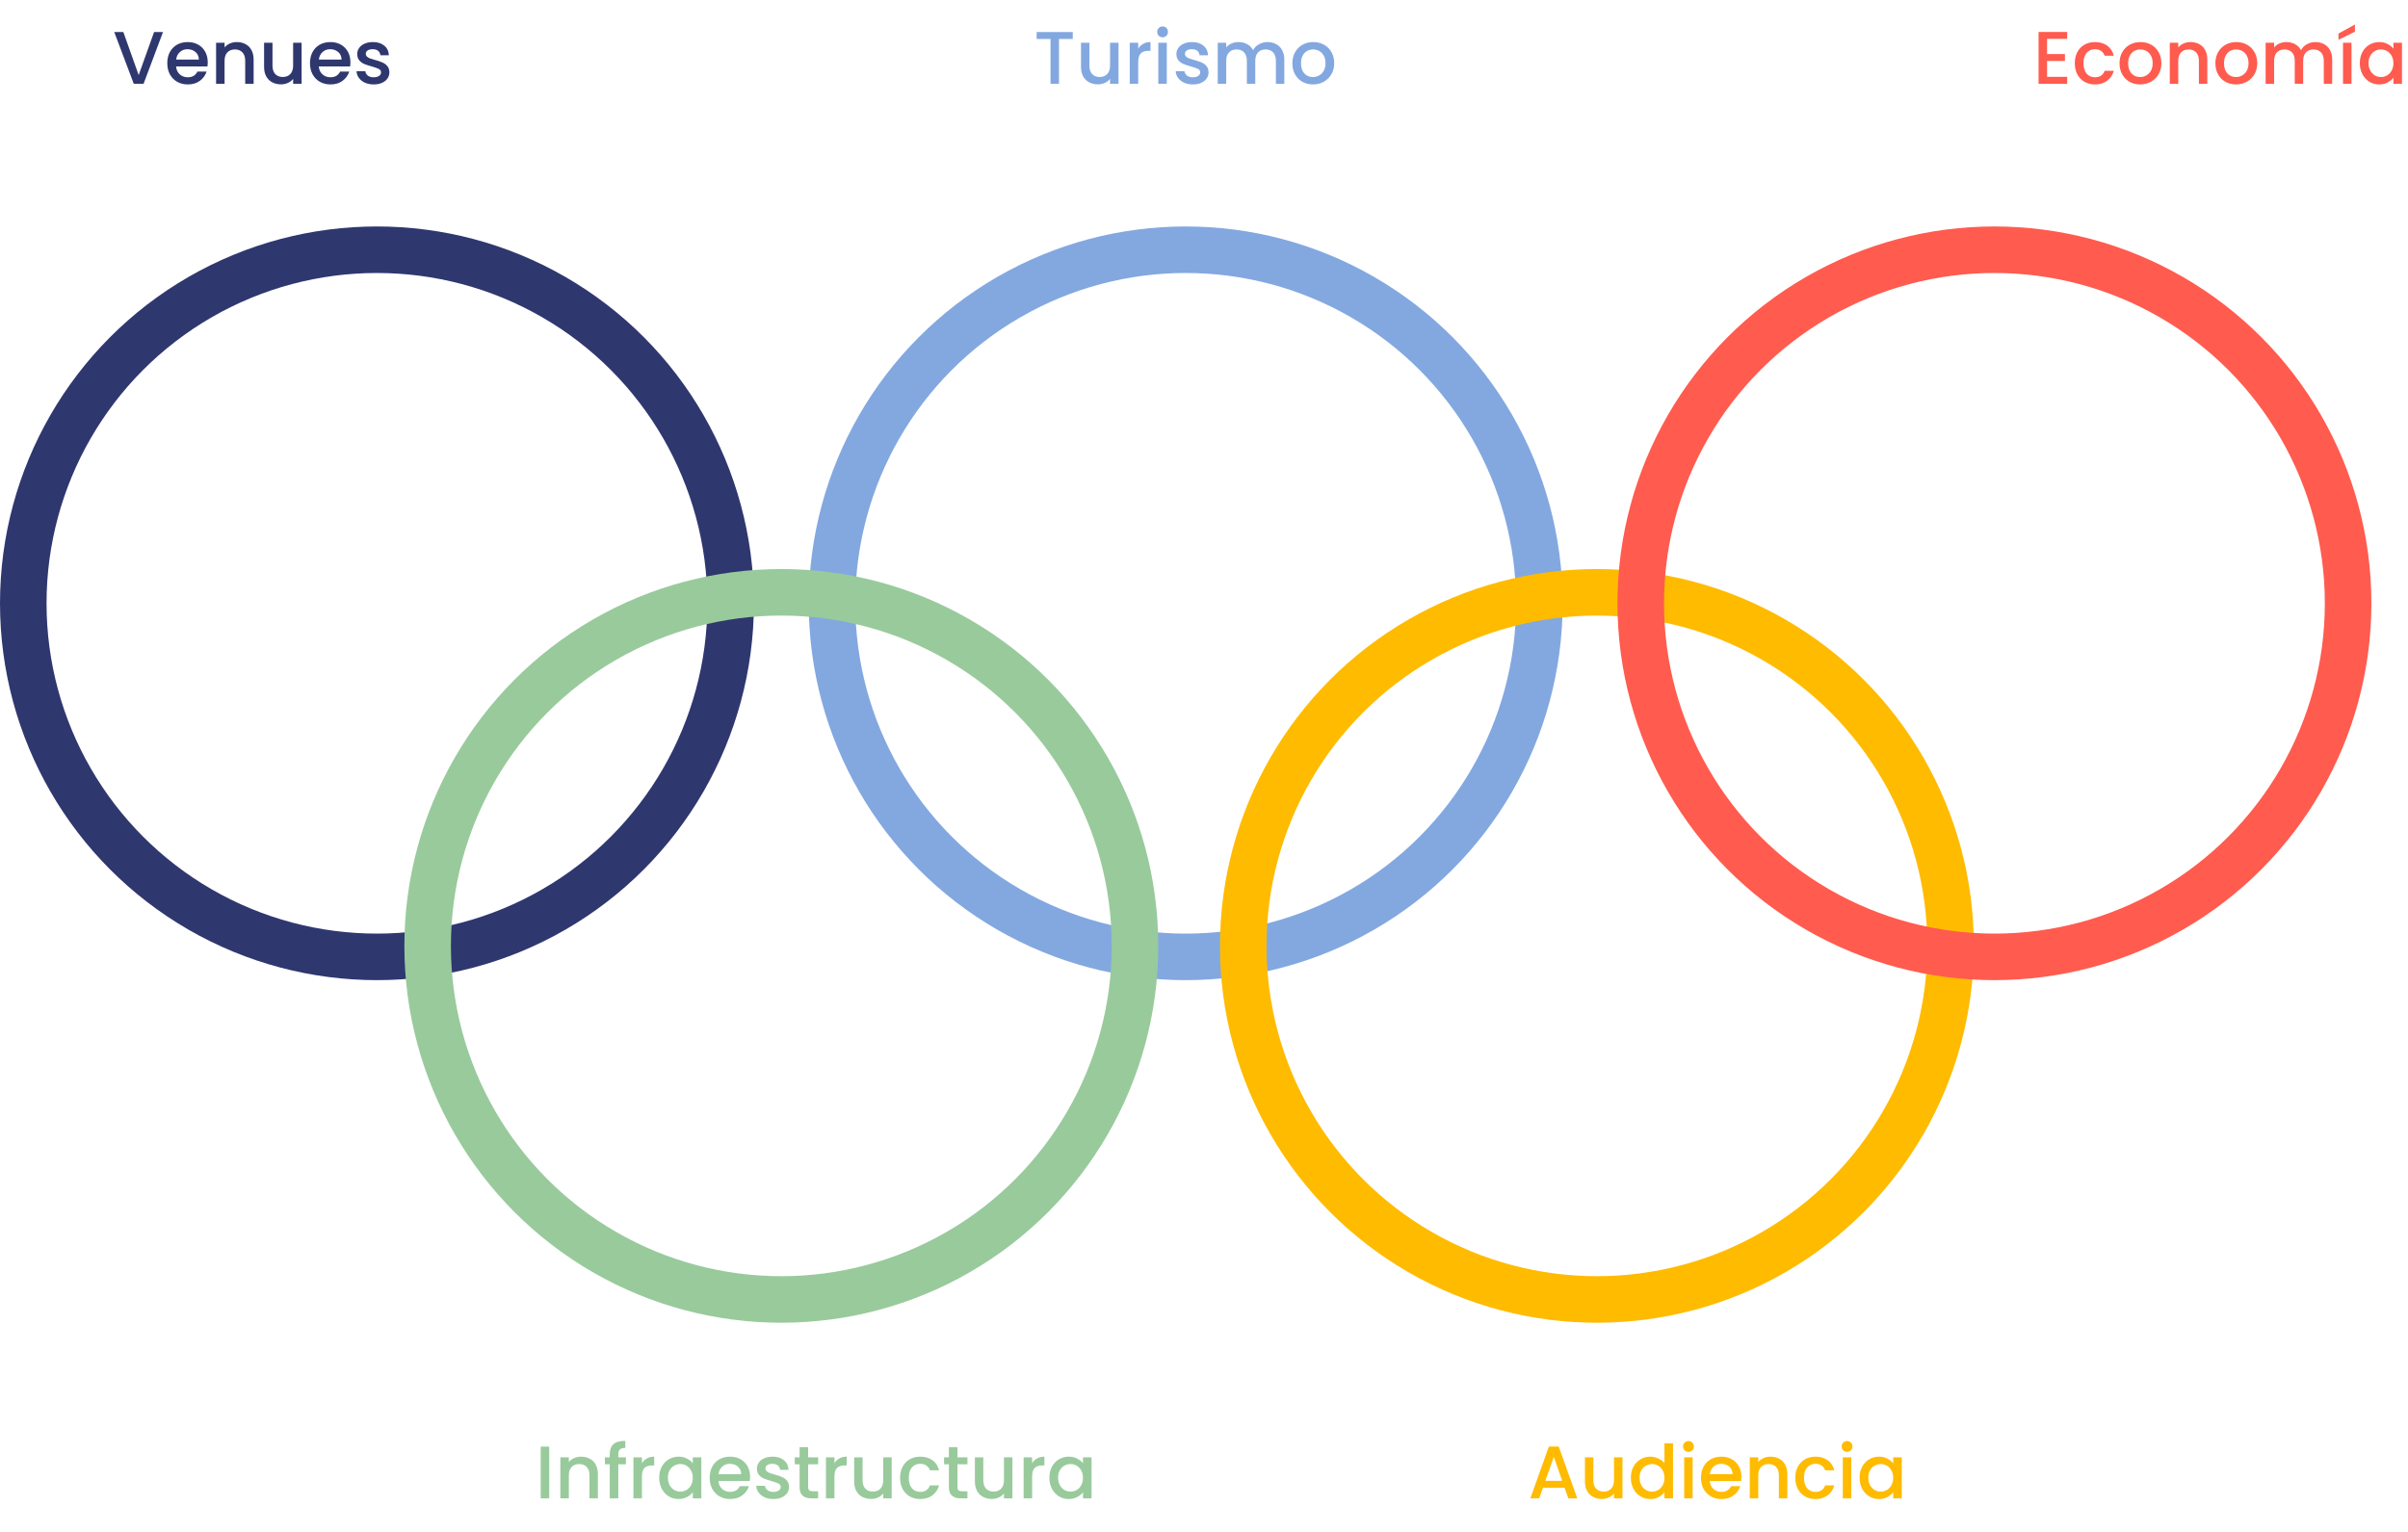 <svg width="776" height="494" viewBox="0 0 776 494" fill="none" xmlns="http://www.w3.org/2000/svg">
<circle cx="382.1" cy="194.477" r="113.977" stroke="#83A8E0" stroke-width="15"/>
<circle cx="121.477" cy="194.477" r="113.977" stroke="#2F376F" stroke-width="15"/>
<circle cx="251.788" cy="304.91" r="113.977" stroke="#99CA9C" stroke-width="15"/>
<circle cx="514.62" cy="304.91" r="113.977" stroke="#FFBB00" stroke-width="15"/>
<circle cx="642.723" cy="194.477" r="113.977" stroke="#FF5B4F" stroke-width="15"/>
<path d="M52.535 10.32L46.271 27H43.103L36.815 10.32H39.743L44.687 24.192L49.655 10.32H52.535ZM66.943 20.064C66.943 20.56 66.911 21.008 66.847 21.408H56.743C56.823 22.464 57.215 23.312 57.919 23.952C58.623 24.592 59.487 24.912 60.511 24.912C61.983 24.912 63.023 24.296 63.631 23.064H66.583C66.183 24.28 65.455 25.28 64.399 26.064C63.359 26.832 62.063 27.216 60.511 27.216C59.247 27.216 58.111 26.936 57.103 26.376C56.111 25.8 55.327 25 54.751 23.976C54.191 22.936 53.911 21.736 53.911 20.376C53.911 19.016 54.183 17.824 54.727 16.8C55.287 15.76 56.063 14.96 57.055 14.4C58.063 13.84 59.215 13.56 60.511 13.56C61.759 13.56 62.871 13.832 63.847 14.376C64.823 14.92 65.583 15.688 66.127 16.68C66.671 17.656 66.943 18.784 66.943 20.064ZM64.087 19.2C64.071 18.192 63.711 17.384 63.007 16.776C62.303 16.168 61.431 15.864 60.391 15.864C59.447 15.864 58.639 16.168 57.967 16.776C57.295 17.368 56.895 18.176 56.767 19.2H64.087ZM76.308 13.56C77.348 13.56 78.276 13.776 79.092 14.208C79.924 14.64 80.572 15.28 81.036 16.128C81.5 16.976 81.732 18 81.732 19.2V27H79.02V19.608C79.02 18.424 78.724 17.52 78.132 16.896C77.54 16.256 76.732 15.936 75.708 15.936C74.684 15.936 73.868 16.256 73.26 16.896C72.668 17.52 72.372 18.424 72.372 19.608V27H69.636V13.776H72.372V15.288C72.82 14.744 73.388 14.32 74.076 14.016C74.78 13.712 75.524 13.56 76.308 13.56ZM97.198 13.776V27H94.462V25.44C94.03 25.984 93.462 26.416 92.758 26.736C92.07 27.04 91.334 27.192 90.55 27.192C89.51 27.192 88.574 26.976 87.742 26.544C86.926 26.112 86.278 25.472 85.798 24.624C85.334 23.776 85.102 22.752 85.102 21.552V13.776H87.814V21.144C87.814 22.328 88.11 23.24 88.702 23.88C89.294 24.504 90.102 24.816 91.126 24.816C92.15 24.816 92.958 24.504 93.55 23.88C94.158 23.24 94.462 22.328 94.462 21.144V13.776H97.198ZM112.928 20.064C112.928 20.56 112.896 21.008 112.832 21.408H102.728C102.808 22.464 103.2 23.312 103.904 23.952C104.608 24.592 105.472 24.912 106.496 24.912C107.968 24.912 109.008 24.296 109.616 23.064H112.568C112.168 24.28 111.44 25.28 110.384 26.064C109.344 26.832 108.048 27.216 106.496 27.216C105.232 27.216 104.096 26.936 103.088 26.376C102.096 25.8 101.312 25 100.736 23.976C100.176 22.936 99.896 21.736 99.896 20.376C99.896 19.016 100.168 17.824 100.712 16.8C101.272 15.76 102.048 14.96 103.04 14.4C104.048 13.84 105.2 13.56 106.496 13.56C107.744 13.56 108.856 13.832 109.832 14.376C110.808 14.92 111.568 15.688 112.112 16.68C112.656 17.656 112.928 18.784 112.928 20.064ZM110.072 19.2C110.056 18.192 109.696 17.384 108.992 16.776C108.288 16.168 107.416 15.864 106.376 15.864C105.432 15.864 104.624 16.168 103.952 16.776C103.28 17.368 102.88 18.176 102.752 19.2H110.072ZM120.42 27.216C119.38 27.216 118.444 27.032 117.612 26.664C116.796 26.28 116.148 25.768 115.668 25.128C115.188 24.472 114.932 23.744 114.9 22.944H117.732C117.78 23.504 118.044 23.976 118.524 24.36C119.02 24.728 119.636 24.912 120.372 24.912C121.14 24.912 121.732 24.768 122.148 24.48C122.58 24.176 122.796 23.792 122.796 23.328C122.796 22.832 122.556 22.464 122.076 22.224C121.612 21.984 120.868 21.72 119.844 21.432C118.852 21.16 118.044 20.896 117.42 20.64C116.796 20.384 116.252 19.992 115.788 19.464C115.34 18.936 115.116 18.24 115.116 17.376C115.116 16.672 115.324 16.032 115.74 15.456C116.156 14.864 116.748 14.4 117.516 14.064C118.3 13.728 119.196 13.56 120.204 13.56C121.708 13.56 122.916 13.944 123.828 14.712C124.756 15.464 125.252 16.496 125.316 17.808H122.58C122.532 17.216 122.292 16.744 121.86 16.392C121.428 16.04 120.844 15.864 120.108 15.864C119.388 15.864 118.836 16 118.452 16.272C118.068 16.544 117.876 16.904 117.876 17.352C117.876 17.704 118.004 18 118.26 18.24C118.516 18.48 118.828 18.672 119.196 18.816C119.564 18.944 120.108 19.112 120.828 19.32C121.788 19.576 122.572 19.84 123.18 20.112C123.804 20.368 124.34 20.752 124.788 21.264C125.236 21.776 125.468 22.456 125.484 23.304C125.484 24.056 125.276 24.728 124.86 25.32C124.444 25.912 123.852 26.376 123.084 26.712C122.332 27.048 121.444 27.216 120.42 27.216Z" fill="#2F376F"/>
<path d="M345.709 10.32V12.552H341.269V27H338.533V12.552H334.069V10.32H345.709ZM360.456 13.776V27H357.72V25.44C357.288 25.984 356.72 26.416 356.016 26.736C355.328 27.04 354.592 27.192 353.808 27.192C352.768 27.192 351.832 26.976 351 26.544C350.184 26.112 349.536 25.472 349.056 24.624C348.592 23.776 348.36 22.752 348.36 21.552V13.776H351.072V21.144C351.072 22.328 351.368 23.24 351.96 23.88C352.552 24.504 353.36 24.816 354.384 24.816C355.408 24.816 356.216 24.504 356.808 23.88C357.416 23.24 357.72 22.328 357.72 21.144V13.776H360.456ZM366.802 15.696C367.202 15.024 367.73 14.504 368.386 14.136C369.058 13.752 369.85 13.56 370.762 13.56V16.392H370.066C368.994 16.392 368.178 16.664 367.618 17.208C367.074 17.752 366.802 18.696 366.802 20.04V27H364.066V13.776H366.802V15.696ZM374.669 12.024C374.173 12.024 373.757 11.856 373.421 11.52C373.085 11.184 372.917 10.768 372.917 10.272C372.917 9.776 373.085 9.36 373.421 9.024C373.757 8.688 374.173 8.52 374.669 8.52C375.149 8.52 375.557 8.688 375.893 9.024C376.229 9.36 376.397 9.776 376.397 10.272C376.397 10.768 376.229 11.184 375.893 11.52C375.557 11.856 375.149 12.024 374.669 12.024ZM376.013 13.776V27H373.277V13.776H376.013ZM384.405 27.216C383.365 27.216 382.429 27.032 381.597 26.664C380.781 26.28 380.133 25.768 379.653 25.128C379.173 24.472 378.917 23.744 378.885 22.944H381.717C381.765 23.504 382.029 23.976 382.509 24.36C383.005 24.728 383.621 24.912 384.357 24.912C385.125 24.912 385.717 24.768 386.133 24.48C386.565 24.176 386.781 23.792 386.781 23.328C386.781 22.832 386.541 22.464 386.061 22.224C385.597 21.984 384.853 21.72 383.829 21.432C382.837 21.16 382.029 20.896 381.405 20.64C380.781 20.384 380.237 19.992 379.773 19.464C379.325 18.936 379.101 18.24 379.101 17.376C379.101 16.672 379.309 16.032 379.725 15.456C380.141 14.864 380.733 14.4 381.501 14.064C382.285 13.728 383.181 13.56 384.189 13.56C385.693 13.56 386.901 13.944 387.813 14.712C388.741 15.464 389.237 16.496 389.301 17.808H386.565C386.517 17.216 386.277 16.744 385.845 16.392C385.413 16.04 384.829 15.864 384.093 15.864C383.373 15.864 382.821 16 382.437 16.272C382.053 16.544 381.861 16.904 381.861 17.352C381.861 17.704 381.989 18 382.245 18.24C382.501 18.48 382.813 18.672 383.181 18.816C383.549 18.944 384.093 19.112 384.813 19.32C385.773 19.576 386.557 19.84 387.165 20.112C387.789 20.368 388.325 20.752 388.773 21.264C389.221 21.776 389.453 22.456 389.469 23.304C389.469 24.056 389.261 24.728 388.845 25.32C388.429 25.912 387.837 26.376 387.069 26.712C386.317 27.048 385.429 27.216 384.405 27.216ZM408.433 13.56C409.473 13.56 410.401 13.776 411.217 14.208C412.049 14.64 412.697 15.28 413.161 16.128C413.641 16.976 413.881 18 413.881 19.2V27H411.169V19.608C411.169 18.424 410.873 17.52 410.281 16.896C409.689 16.256 408.881 15.936 407.857 15.936C406.833 15.936 406.017 16.256 405.409 16.896C404.817 17.52 404.521 18.424 404.521 19.608V27H401.809V19.608C401.809 18.424 401.513 17.52 400.921 16.896C400.329 16.256 399.521 15.936 398.497 15.936C397.473 15.936 396.657 16.256 396.049 16.896C395.457 17.52 395.161 18.424 395.161 19.608V27H392.425V13.776H395.161V15.288C395.609 14.744 396.177 14.32 396.865 14.016C397.553 13.712 398.289 13.56 399.073 13.56C400.129 13.56 401.073 13.784 401.905 14.232C402.737 14.68 403.377 15.328 403.825 16.176C404.225 15.376 404.849 14.744 405.697 14.28C406.545 13.8 407.457 13.56 408.433 13.56ZM423.099 27.216C421.851 27.216 420.723 26.936 419.715 26.376C418.707 25.8 417.915 25 417.339 23.976C416.763 22.936 416.475 21.736 416.475 20.376C416.475 19.032 416.771 17.84 417.363 16.8C417.955 15.76 418.763 14.96 419.787 14.4C420.811 13.84 421.955 13.56 423.219 13.56C424.483 13.56 425.627 13.84 426.651 14.4C427.675 14.96 428.483 15.76 429.075 16.8C429.667 17.84 429.963 19.032 429.963 20.376C429.963 21.72 429.659 22.912 429.051 23.952C428.443 24.992 427.611 25.8 426.555 26.376C425.515 26.936 424.363 27.216 423.099 27.216ZM423.099 24.84C423.803 24.84 424.459 24.672 425.067 24.336C425.691 24 426.195 23.496 426.579 22.824C426.963 22.152 427.155 21.336 427.155 20.376C427.155 19.416 426.971 18.608 426.603 17.952C426.235 17.28 425.747 16.776 425.139 16.44C424.531 16.104 423.875 15.936 423.171 15.936C422.467 15.936 421.811 16.104 421.203 16.44C420.611 16.776 420.139 17.28 419.787 17.952C419.435 18.608 419.259 19.416 419.259 20.376C419.259 21.8 419.619 22.904 420.339 23.688C421.075 24.456 421.995 24.84 423.099 24.84Z" fill="#83A8E0"/>
<path d="M504.208 479.592H497.224L496.024 483H493.168L499.144 466.296H502.312L508.288 483H505.408L504.208 479.592ZM503.44 477.36L500.728 469.608L497.992 477.36H503.44ZM522.862 469.776V483H520.126V481.44C519.694 481.984 519.126 482.416 518.422 482.736C517.734 483.04 516.998 483.192 516.214 483.192C515.174 483.192 514.238 482.976 513.406 482.544C512.59 482.112 511.942 481.472 511.462 480.624C510.998 479.776 510.766 478.752 510.766 477.552V469.776H513.478V477.144C513.478 478.328 513.774 479.24 514.366 479.88C514.958 480.504 515.766 480.816 516.79 480.816C517.814 480.816 518.622 480.504 519.214 479.88C519.822 479.24 520.126 478.328 520.126 477.144V469.776H522.862ZM525.56 476.328C525.56 475 525.832 473.824 526.376 472.8C526.936 471.776 527.688 470.984 528.632 470.424C529.592 469.848 530.656 469.56 531.824 469.56C532.688 469.56 533.536 469.752 534.368 470.136C535.216 470.504 535.888 471 536.384 471.624V465.24H539.144V483H536.384V481.008C535.936 481.648 535.312 482.176 534.512 482.592C533.728 483.008 532.824 483.216 531.8 483.216C530.648 483.216 529.592 482.928 528.632 482.352C527.688 481.76 526.936 480.944 526.376 479.904C525.832 478.848 525.56 477.656 525.56 476.328ZM536.384 476.376C536.384 475.464 536.192 474.672 535.808 474C535.44 473.328 534.952 472.816 534.344 472.464C533.736 472.112 533.08 471.936 532.376 471.936C531.672 471.936 531.016 472.112 530.408 472.464C529.8 472.8 529.304 473.304 528.92 473.976C528.552 474.632 528.368 475.416 528.368 476.328C528.368 477.24 528.552 478.04 528.92 478.728C529.304 479.416 529.8 479.944 530.408 480.312C531.032 480.664 531.688 480.84 532.376 480.84C533.08 480.84 533.736 480.664 534.344 480.312C534.952 479.96 535.44 479.448 535.808 478.776C536.192 478.088 536.384 477.288 536.384 476.376ZM544.13 468.024C543.634 468.024 543.218 467.856 542.882 467.52C542.546 467.184 542.378 466.768 542.378 466.272C542.378 465.776 542.546 465.36 542.882 465.024C543.218 464.688 543.634 464.52 544.13 464.52C544.61 464.52 545.018 464.688 545.354 465.024C545.69 465.36 545.858 465.776 545.858 466.272C545.858 466.768 545.69 467.184 545.354 467.52C545.018 467.856 544.61 468.024 544.13 468.024ZM545.474 469.776V483H542.738V469.776H545.474ZM561.186 476.064C561.186 476.56 561.154 477.008 561.09 477.408H550.986C551.066 478.464 551.458 479.312 552.162 479.952C552.866 480.592 553.73 480.912 554.754 480.912C556.226 480.912 557.266 480.296 557.874 479.064H560.826C560.426 480.28 559.698 481.28 558.642 482.064C557.602 482.832 556.306 483.216 554.754 483.216C553.49 483.216 552.354 482.936 551.346 482.376C550.354 481.8 549.57 481 548.994 479.976C548.434 478.936 548.154 477.736 548.154 476.376C548.154 475.016 548.426 473.824 548.97 472.8C549.53 471.76 550.306 470.96 551.298 470.4C552.306 469.84 553.458 469.56 554.754 469.56C556.002 469.56 557.114 469.832 558.09 470.376C559.066 470.92 559.826 471.688 560.37 472.68C560.914 473.656 561.186 474.784 561.186 476.064ZM558.33 475.2C558.314 474.192 557.954 473.384 557.25 472.776C556.546 472.168 555.674 471.864 554.634 471.864C553.69 471.864 552.882 472.168 552.21 472.776C551.538 473.368 551.138 474.176 551.01 475.2H558.33ZM570.55 469.56C571.59 469.56 572.518 469.776 573.334 470.208C574.166 470.64 574.814 471.28 575.278 472.128C575.742 472.976 575.974 474 575.974 475.2V483H573.262V475.608C573.262 474.424 572.966 473.52 572.374 472.896C571.782 472.256 570.974 471.936 569.95 471.936C568.926 471.936 568.11 472.256 567.502 472.896C566.91 473.52 566.614 474.424 566.614 475.608V483H563.878V469.776H566.614V471.288C567.062 470.744 567.63 470.32 568.318 470.016C569.022 469.712 569.766 469.56 570.55 469.56ZM578.552 476.376C578.552 475.016 578.824 473.824 579.368 472.8C579.928 471.76 580.696 470.96 581.672 470.4C582.648 469.84 583.768 469.56 585.032 469.56C586.632 469.56 587.952 469.944 588.992 470.712C590.048 471.464 590.76 472.544 591.128 473.952H588.176C587.936 473.296 587.552 472.784 587.024 472.416C586.496 472.048 585.832 471.864 585.032 471.864C583.912 471.864 583.016 472.264 582.344 473.064C581.688 473.848 581.36 474.952 581.36 476.376C581.36 477.8 581.688 478.912 582.344 479.712C583.016 480.512 583.912 480.912 585.032 480.912C586.616 480.912 587.664 480.216 588.176 478.824H591.128C590.744 480.168 590.024 481.24 588.968 482.04C587.912 482.824 586.6 483.216 585.032 483.216C583.768 483.216 582.648 482.936 581.672 482.376C580.696 481.8 579.928 481 579.368 479.976C578.824 478.936 578.552 477.736 578.552 476.376ZM595.247 468.024C594.751 468.024 594.335 467.856 593.999 467.52C593.663 467.184 593.495 466.768 593.495 466.272C593.495 465.776 593.663 465.36 593.999 465.024C594.335 464.688 594.751 464.52 595.247 464.52C595.727 464.52 596.135 464.688 596.471 465.024C596.807 465.36 596.975 465.776 596.975 466.272C596.975 466.768 596.807 467.184 596.471 467.52C596.135 467.856 595.727 468.024 595.247 468.024ZM596.591 469.776V483H593.855V469.776H596.591ZM599.271 476.328C599.271 475 599.543 473.824 600.087 472.8C600.647 471.776 601.399 470.984 602.343 470.424C603.303 469.848 604.359 469.56 605.511 469.56C606.551 469.56 607.455 469.768 608.223 470.184C609.007 470.584 609.631 471.088 610.095 471.696V469.776H612.855V483H610.095V481.032C609.631 481.656 608.999 482.176 608.199 482.592C607.399 483.008 606.487 483.216 605.463 483.216C604.327 483.216 603.287 482.928 602.343 482.352C601.399 481.76 600.647 480.944 600.087 479.904C599.543 478.848 599.271 477.656 599.271 476.328ZM610.095 476.376C610.095 475.464 609.903 474.672 609.519 474C609.151 473.328 608.663 472.816 608.055 472.464C607.447 472.112 606.791 471.936 606.087 471.936C605.383 471.936 604.727 472.112 604.119 472.464C603.511 472.8 603.015 473.304 602.631 473.976C602.263 474.632 602.079 475.416 602.079 476.328C602.079 477.24 602.263 478.04 602.631 478.728C603.015 479.416 603.511 479.944 604.119 480.312C604.743 480.664 605.399 480.84 606.087 480.84C606.791 480.84 607.447 480.664 608.055 480.312C608.663 479.96 609.151 479.448 609.519 478.776C609.903 478.088 610.095 477.288 610.095 476.376Z" fill="#FFBB00"/>
<path d="M659.684 12.528V17.424H665.444V19.656H659.684V24.768H666.164V27H656.948V10.296H666.164V12.528H659.684ZM668.622 20.376C668.622 19.016 668.894 17.824 669.438 16.8C669.998 15.76 670.766 14.96 671.742 14.4C672.718 13.84 673.838 13.56 675.102 13.56C676.702 13.56 678.022 13.944 679.062 14.712C680.118 15.464 680.83 16.544 681.198 17.952H678.246C678.006 17.296 677.622 16.784 677.094 16.416C676.566 16.048 675.902 15.864 675.102 15.864C673.982 15.864 673.086 16.264 672.414 17.064C671.758 17.848 671.43 18.952 671.43 20.376C671.43 21.8 671.758 22.912 672.414 23.712C673.086 24.512 673.982 24.912 675.102 24.912C676.686 24.912 677.734 24.216 678.246 22.824H681.198C680.814 24.168 680.094 25.24 679.038 26.04C677.982 26.824 676.67 27.216 675.102 27.216C673.838 27.216 672.718 26.936 671.742 26.376C670.766 25.8 669.998 25 669.438 23.976C668.894 22.936 668.622 21.736 668.622 20.376ZM689.661 27.216C688.413 27.216 687.285 26.936 686.277 26.376C685.269 25.8 684.477 25 683.901 23.976C683.325 22.936 683.037 21.736 683.037 20.376C683.037 19.032 683.333 17.84 683.925 16.8C684.517 15.76 685.325 14.96 686.349 14.4C687.373 13.84 688.517 13.56 689.781 13.56C691.045 13.56 692.189 13.84 693.213 14.4C694.237 14.96 695.045 15.76 695.637 16.8C696.229 17.84 696.525 19.032 696.525 20.376C696.525 21.72 696.221 22.912 695.613 23.952C695.005 24.992 694.173 25.8 693.117 26.376C692.077 26.936 690.925 27.216 689.661 27.216ZM689.661 24.84C690.365 24.84 691.021 24.672 691.629 24.336C692.253 24 692.757 23.496 693.141 22.824C693.525 22.152 693.717 21.336 693.717 20.376C693.717 19.416 693.533 18.608 693.165 17.952C692.797 17.28 692.309 16.776 691.701 16.44C691.093 16.104 690.437 15.936 689.733 15.936C689.029 15.936 688.373 16.104 687.765 16.44C687.173 16.776 686.701 17.28 686.349 17.952C685.997 18.608 685.821 19.416 685.821 20.376C685.821 21.8 686.181 22.904 686.901 23.688C687.637 24.456 688.557 24.84 689.661 24.84ZM705.902 13.56C706.942 13.56 707.87 13.776 708.686 14.208C709.518 14.64 710.166 15.28 710.63 16.128C711.094 16.976 711.326 18 711.326 19.2V27H708.614V19.608C708.614 18.424 708.318 17.52 707.726 16.896C707.134 16.256 706.326 15.936 705.302 15.936C704.278 15.936 703.462 16.256 702.854 16.896C702.262 17.52 701.966 18.424 701.966 19.608V27H699.23V13.776H701.966V15.288C702.414 14.744 702.982 14.32 703.67 14.016C704.374 13.712 705.118 13.56 705.902 13.56ZM720.552 27.216C719.304 27.216 718.176 26.936 717.168 26.376C716.16 25.8 715.368 25 714.792 23.976C714.216 22.936 713.928 21.736 713.928 20.376C713.928 19.032 714.224 17.84 714.816 16.8C715.408 15.76 716.216 14.96 717.24 14.4C718.264 13.84 719.408 13.56 720.672 13.56C721.936 13.56 723.08 13.84 724.104 14.4C725.128 14.96 725.936 15.76 726.528 16.8C727.12 17.84 727.416 19.032 727.416 20.376C727.416 21.72 727.112 22.912 726.504 23.952C725.896 24.992 725.064 25.8 724.008 26.376C722.968 26.936 721.816 27.216 720.552 27.216ZM720.552 24.84C721.256 24.84 721.912 24.672 722.52 24.336C723.144 24 723.648 23.496 724.032 22.824C724.416 22.152 724.608 21.336 724.608 20.376C724.608 19.416 724.424 18.608 724.056 17.952C723.688 17.28 723.2 16.776 722.592 16.44C721.984 16.104 721.328 15.936 720.624 15.936C719.92 15.936 719.264 16.104 718.656 16.44C718.064 16.776 717.592 17.28 717.24 17.952C716.888 18.608 716.712 19.416 716.712 20.376C716.712 21.8 717.072 22.904 717.792 23.688C718.528 24.456 719.448 24.84 720.552 24.84ZM746.128 13.56C747.168 13.56 748.096 13.776 748.912 14.208C749.744 14.64 750.392 15.28 750.856 16.128C751.336 16.976 751.576 18 751.576 19.2V27H748.864V19.608C748.864 18.424 748.568 17.52 747.976 16.896C747.384 16.256 746.576 15.936 745.552 15.936C744.528 15.936 743.712 16.256 743.104 16.896C742.512 17.52 742.216 18.424 742.216 19.608V27H739.504V19.608C739.504 18.424 739.208 17.52 738.616 16.896C738.024 16.256 737.216 15.936 736.192 15.936C735.168 15.936 734.352 16.256 733.744 16.896C733.152 17.52 732.856 18.424 732.856 19.608V27H730.12V13.776H732.856V15.288C733.304 14.744 733.872 14.32 734.56 14.016C735.248 13.712 735.984 13.56 736.768 13.56C737.824 13.56 738.768 13.784 739.6 14.232C740.432 14.68 741.072 15.328 741.52 16.176C741.92 15.376 742.544 14.744 743.392 14.28C744.24 13.8 745.152 13.56 746.128 13.56ZM757.794 13.776V27H755.058V13.776H757.794ZM758.898 10.224L753.594 12.84V10.824L758.898 7.896V10.224ZM760.474 20.328C760.474 19 760.746 17.824 761.29 16.8C761.85 15.776 762.602 14.984 763.546 14.424C764.506 13.848 765.562 13.56 766.714 13.56C767.754 13.56 768.658 13.768 769.426 14.184C770.21 14.584 770.834 15.088 771.298 15.696V13.776H774.058V27H771.298V25.032C770.834 25.656 770.202 26.176 769.402 26.592C768.602 27.008 767.69 27.216 766.666 27.216C765.53 27.216 764.49 26.928 763.546 26.352C762.602 25.76 761.85 24.944 761.29 23.904C760.746 22.848 760.474 21.656 760.474 20.328ZM771.298 20.376C771.298 19.464 771.106 18.672 770.722 18C770.354 17.328 769.866 16.816 769.258 16.464C768.65 16.112 767.994 15.936 767.29 15.936C766.586 15.936 765.93 16.112 765.322 16.464C764.714 16.8 764.218 17.304 763.834 17.976C763.466 18.632 763.282 19.416 763.282 20.328C763.282 21.24 763.466 22.04 763.834 22.728C764.218 23.416 764.714 23.944 765.322 24.312C765.946 24.664 766.602 24.84 767.29 24.84C767.994 24.84 768.65 24.664 769.258 24.312C769.866 23.96 770.354 23.448 770.722 22.776C771.106 22.088 771.298 21.288 771.298 20.376Z" fill="#FF5B4F"/>
<path d="M176.985 466.32V483H174.249V466.32H176.985ZM187.249 469.56C188.289 469.56 189.217 469.776 190.033 470.208C190.865 470.64 191.513 471.28 191.977 472.128C192.441 472.976 192.673 474 192.673 475.2V483H189.961V475.608C189.961 474.424 189.665 473.52 189.073 472.896C188.481 472.256 187.673 471.936 186.649 471.936C185.625 471.936 184.809 472.256 184.201 472.896C183.609 473.52 183.313 474.424 183.313 475.608V483H180.577V469.776H183.313V471.288C183.761 470.744 184.329 470.32 185.017 470.016C185.721 469.712 186.465 469.56 187.249 469.56ZM201.707 472.008H199.259V483H196.499V472.008H194.939V469.776H196.499V468.84C196.499 467.32 196.899 466.216 197.699 465.528C198.515 464.824 199.787 464.472 201.515 464.472V466.752C200.683 466.752 200.099 466.912 199.763 467.232C199.427 467.536 199.259 468.072 199.259 468.84V469.776H201.707V472.008ZM206.868 471.696C207.268 471.024 207.796 470.504 208.452 470.136C209.124 469.752 209.916 469.56 210.828 469.56V472.392H210.132C209.06 472.392 208.244 472.664 207.684 473.208C207.14 473.752 206.868 474.696 206.868 476.04V483H204.132V469.776H206.868V471.696ZM212.431 476.328C212.431 475 212.703 473.824 213.247 472.8C213.807 471.776 214.559 470.984 215.503 470.424C216.463 469.848 217.519 469.56 218.671 469.56C219.711 469.56 220.615 469.768 221.383 470.184C222.167 470.584 222.791 471.088 223.255 471.696V469.776H226.015V483H223.255V481.032C222.791 481.656 222.159 482.176 221.359 482.592C220.559 483.008 219.647 483.216 218.623 483.216C217.487 483.216 216.447 482.928 215.503 482.352C214.559 481.76 213.807 480.944 213.247 479.904C212.703 478.848 212.431 477.656 212.431 476.328ZM223.255 476.376C223.255 475.464 223.063 474.672 222.679 474C222.311 473.328 221.823 472.816 221.215 472.464C220.607 472.112 219.951 471.936 219.247 471.936C218.543 471.936 217.887 472.112 217.279 472.464C216.671 472.8 216.175 473.304 215.791 473.976C215.423 474.632 215.239 475.416 215.239 476.328C215.239 477.24 215.423 478.04 215.791 478.728C216.175 479.416 216.671 479.944 217.279 480.312C217.903 480.664 218.559 480.84 219.247 480.84C219.951 480.84 220.607 480.664 221.215 480.312C221.823 479.96 222.311 479.448 222.679 478.776C223.063 478.088 223.255 477.288 223.255 476.376ZM241.729 476.064C241.729 476.56 241.697 477.008 241.633 477.408H231.529C231.609 478.464 232.001 479.312 232.705 479.952C233.409 480.592 234.273 480.912 235.297 480.912C236.769 480.912 237.809 480.296 238.417 479.064H241.369C240.969 480.28 240.241 481.28 239.185 482.064C238.145 482.832 236.849 483.216 235.297 483.216C234.033 483.216 232.897 482.936 231.889 482.376C230.897 481.8 230.113 481 229.537 479.976C228.977 478.936 228.697 477.736 228.697 476.376C228.697 475.016 228.969 473.824 229.513 472.8C230.073 471.76 230.849 470.96 231.841 470.4C232.849 469.84 234.001 469.56 235.297 469.56C236.545 469.56 237.657 469.832 238.633 470.376C239.609 470.92 240.369 471.688 240.913 472.68C241.457 473.656 241.729 474.784 241.729 476.064ZM238.873 475.2C238.857 474.192 238.497 473.384 237.793 472.776C237.089 472.168 236.217 471.864 235.177 471.864C234.233 471.864 233.425 472.168 232.753 472.776C232.081 473.368 231.681 474.176 231.553 475.2H238.873ZM249.221 483.216C248.181 483.216 247.245 483.032 246.413 482.664C245.597 482.28 244.949 481.768 244.469 481.128C243.989 480.472 243.733 479.744 243.701 478.944H246.533C246.581 479.504 246.845 479.976 247.325 480.36C247.821 480.728 248.437 480.912 249.173 480.912C249.941 480.912 250.533 480.768 250.949 480.48C251.381 480.176 251.597 479.792 251.597 479.328C251.597 478.832 251.357 478.464 250.877 478.224C250.413 477.984 249.669 477.72 248.645 477.432C247.653 477.16 246.845 476.896 246.221 476.64C245.597 476.384 245.053 475.992 244.589 475.464C244.141 474.936 243.917 474.24 243.917 473.376C243.917 472.672 244.125 472.032 244.541 471.456C244.957 470.864 245.549 470.4 246.317 470.064C247.101 469.728 247.997 469.56 249.005 469.56C250.509 469.56 251.717 469.944 252.629 470.712C253.557 471.464 254.053 472.496 254.117 473.808H251.381C251.333 473.216 251.093 472.744 250.661 472.392C250.229 472.04 249.645 471.864 248.909 471.864C248.189 471.864 247.637 472 247.253 472.272C246.869 472.544 246.677 472.904 246.677 473.352C246.677 473.704 246.805 474 247.061 474.24C247.317 474.48 247.629 474.672 247.997 474.816C248.365 474.944 248.909 475.112 249.629 475.32C250.589 475.576 251.373 475.84 251.981 476.112C252.605 476.368 253.141 476.752 253.589 477.264C254.037 477.776 254.269 478.456 254.285 479.304C254.285 480.056 254.077 480.728 253.661 481.32C253.245 481.912 252.653 482.376 251.885 482.712C251.133 483.048 250.245 483.216 249.221 483.216ZM260.433 472.008V479.328C260.433 479.824 260.545 480.184 260.769 480.408C261.009 480.616 261.409 480.72 261.969 480.72H263.649V483H261.489C260.257 483 259.313 482.712 258.657 482.136C258.001 481.56 257.673 480.624 257.673 479.328V472.008H256.113V469.776H257.673V466.488H260.433V469.776H263.649V472.008H260.433ZM268.907 471.696C269.307 471.024 269.835 470.504 270.491 470.136C271.163 469.752 271.955 469.56 272.867 469.56V472.392H272.171C271.099 472.392 270.283 472.664 269.723 473.208C269.179 473.752 268.907 474.696 268.907 476.04V483H266.171V469.776H268.907V471.696ZM287.358 469.776V483H284.622V481.44C284.19 481.984 283.622 482.416 282.918 482.736C282.23 483.04 281.494 483.192 280.71 483.192C279.67 483.192 278.734 482.976 277.902 482.544C277.086 482.112 276.438 481.472 275.958 480.624C275.494 479.776 275.262 478.752 275.262 477.552V469.776H277.974V477.144C277.974 478.328 278.27 479.24 278.862 479.88C279.454 480.504 280.262 480.816 281.286 480.816C282.31 480.816 283.118 480.504 283.71 479.88C284.318 479.24 284.622 478.328 284.622 477.144V469.776H287.358ZM290.056 476.376C290.056 475.016 290.328 473.824 290.872 472.8C291.432 471.76 292.2 470.96 293.176 470.4C294.152 469.84 295.272 469.56 296.536 469.56C298.136 469.56 299.456 469.944 300.496 470.712C301.552 471.464 302.264 472.544 302.632 473.952H299.68C299.44 473.296 299.056 472.784 298.528 472.416C298 472.048 297.336 471.864 296.536 471.864C295.416 471.864 294.52 472.264 293.848 473.064C293.192 473.848 292.864 474.952 292.864 476.376C292.864 477.8 293.192 478.912 293.848 479.712C294.52 480.512 295.416 480.912 296.536 480.912C298.12 480.912 299.168 480.216 299.68 478.824H302.632C302.248 480.168 301.528 481.24 300.472 482.04C299.416 482.824 298.104 483.216 296.536 483.216C295.272 483.216 294.152 482.936 293.176 482.376C292.2 481.8 291.432 481 290.872 479.976C290.328 478.936 290.056 477.736 290.056 476.376ZM308.551 472.008V479.328C308.551 479.824 308.663 480.184 308.887 480.408C309.127 480.616 309.527 480.72 310.087 480.72H311.767V483H309.607C308.375 483 307.431 482.712 306.775 482.136C306.119 481.56 305.791 480.624 305.791 479.328V472.008H304.231V469.776H305.791V466.488H308.551V469.776H311.767V472.008H308.551ZM326.264 469.776V483H323.528V481.44C323.096 481.984 322.528 482.416 321.824 482.736C321.136 483.04 320.4 483.192 319.616 483.192C318.576 483.192 317.64 482.976 316.808 482.544C315.992 482.112 315.344 481.472 314.864 480.624C314.4 479.776 314.168 478.752 314.168 477.552V469.776H316.88V477.144C316.88 478.328 317.176 479.24 317.768 479.88C318.36 480.504 319.168 480.816 320.192 480.816C321.216 480.816 322.024 480.504 322.616 479.88C323.224 479.24 323.528 478.328 323.528 477.144V469.776H326.264ZM332.61 471.696C333.01 471.024 333.538 470.504 334.194 470.136C334.866 469.752 335.658 469.56 336.57 469.56V472.392H335.874C334.802 472.392 333.986 472.664 333.426 473.208C332.882 473.752 332.61 474.696 332.61 476.04V483H329.874V469.776H332.61V471.696ZM338.173 476.328C338.173 475 338.445 473.824 338.989 472.8C339.549 471.776 340.301 470.984 341.245 470.424C342.205 469.848 343.261 469.56 344.413 469.56C345.453 469.56 346.357 469.768 347.125 470.184C347.909 470.584 348.533 471.088 348.997 471.696V469.776H351.757V483H348.997V481.032C348.533 481.656 347.901 482.176 347.101 482.592C346.301 483.008 345.389 483.216 344.365 483.216C343.229 483.216 342.189 482.928 341.245 482.352C340.301 481.76 339.549 480.944 338.989 479.904C338.445 478.848 338.173 477.656 338.173 476.328ZM348.997 476.376C348.997 475.464 348.805 474.672 348.421 474C348.053 473.328 347.565 472.816 346.957 472.464C346.349 472.112 345.693 471.936 344.989 471.936C344.285 471.936 343.629 472.112 343.021 472.464C342.413 472.8 341.917 473.304 341.533 473.976C341.165 474.632 340.981 475.416 340.981 476.328C340.981 477.24 341.165 478.04 341.533 478.728C341.917 479.416 342.413 479.944 343.021 480.312C343.645 480.664 344.301 480.84 344.989 480.84C345.693 480.84 346.349 480.664 346.957 480.312C347.565 479.96 348.053 479.448 348.421 478.776C348.805 478.088 348.997 477.288 348.997 476.376Z" fill="#99CA9C"/>
</svg>
